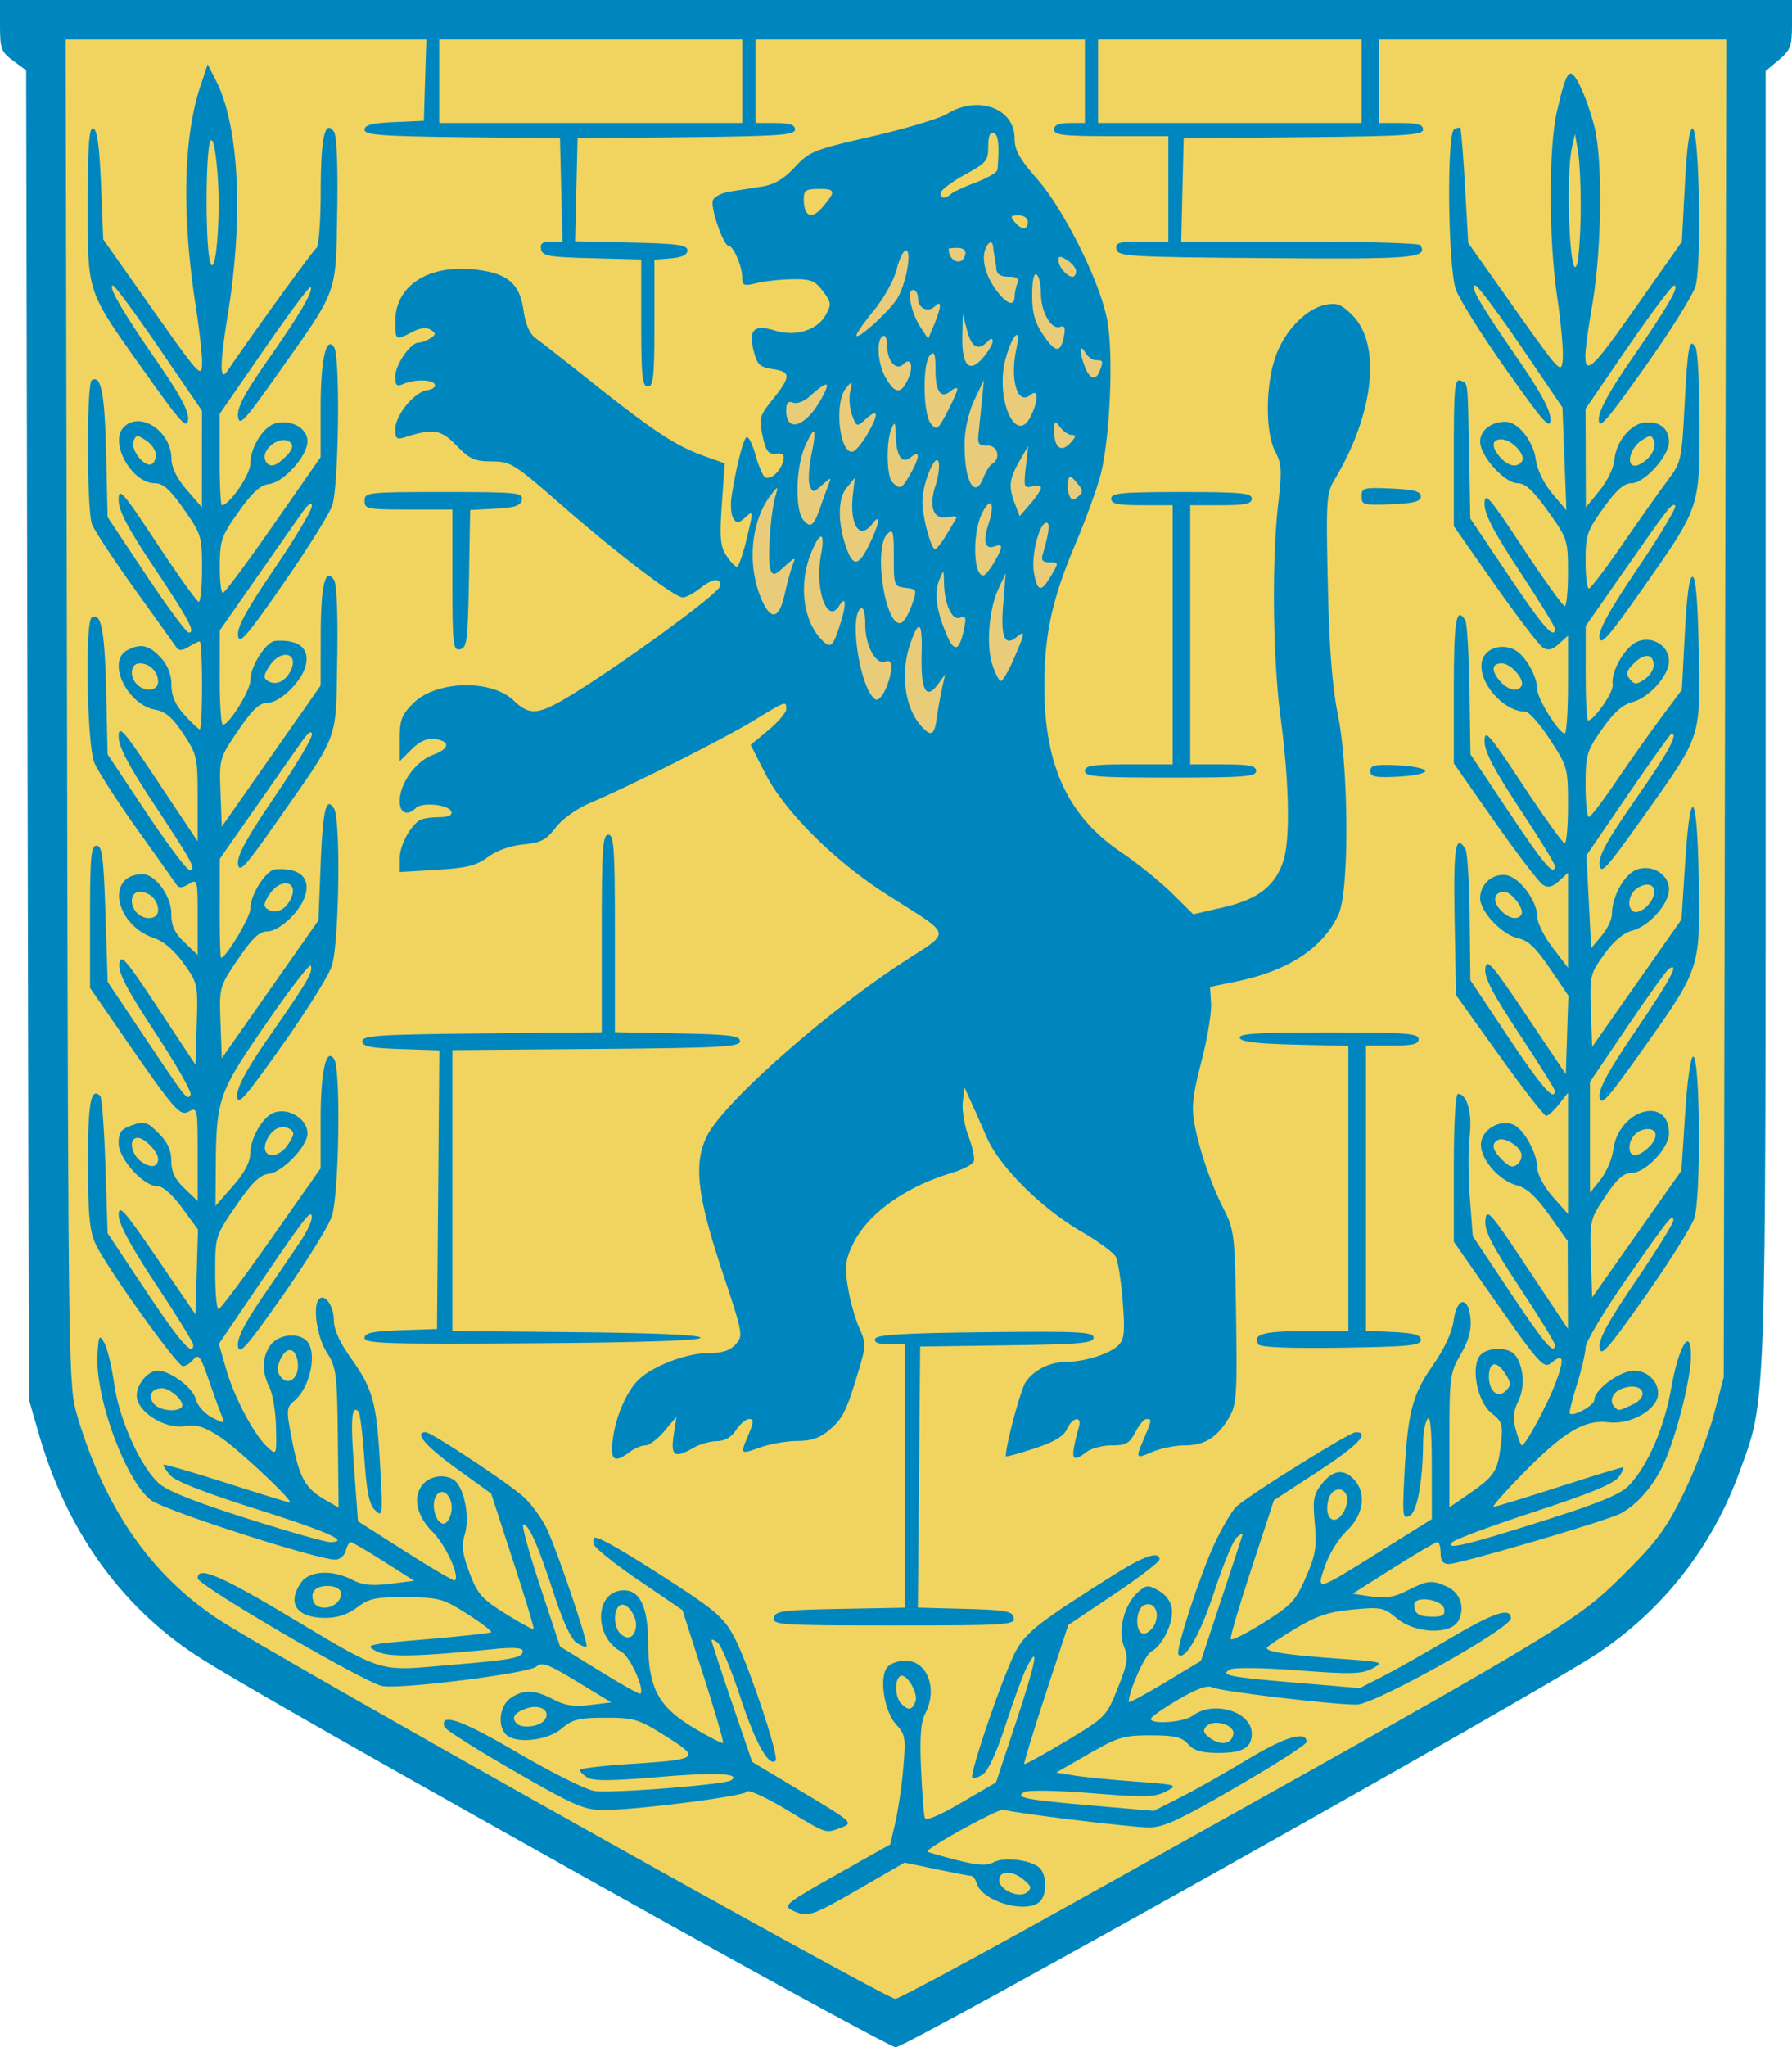 <svg xmlns="http://www.w3.org/2000/svg" viewBox="0 0 168.166 192.07">
  <title>Municipal Coat of Arms of Jerusalem</title>
  <path fill="#0086be" d="M61.607 179.88c-27.13-15.15-40.065-22.51-43.265-24.618-7.078-4.663-12.117-11.764-14.685-20.692l-.95-3.295-.126-62.336-.125-62.335-1.227-.908C.112 4.872 0 4.572 0 2.395V0h168.166v2.292c0 2.043-.137 2.406-1.236 3.336l-1.239 1.037v60.5c0 66.375.086 63.97-2.472 70.977-2.57 7.042-7.19 12.93-13.36 17.018-5.698 3.778-64.775 36.91-65.81 36.91-.337 0-10.434-5.487-22.442-12.19z"/>
  <path fill="#f1d360" d="M99.478 179.228c47.486-26.475 48.315-26.968 52.841-31.467 3.154-3.134 4.03-4.317 5.658-7.623 1.058-2.155 2.34-5.494 2.853-7.421l.928-3.503.123-62.753.12-62.754h-32.578v7.833h2.06c1.546 0 2.06.152 2.06.611 0 .52-1.624.627-11.231.721l-11.233.11-.116 4.843-.115 4.842h11.117c6.115 0 11.209.149 11.322.33.751 1.22-.546 1.33-14.397 1.222-12.937-.1-13.99-.164-14.12-.83-.122-.623.2-.722 2.363-.722h2.505v-9.894h-5.36c-4.486 0-5.357-.1-5.357-.616 0-.433.435-.617 1.44-.617h1.446V3.707H70.893v7.833h1.854c1.364 0 1.856.16 1.856.611 0 .519-1.512.625-10.203.72l-10.2.11-.114 4.83-.117 4.83 5.267.117c4.357.095 5.268.222 5.268.733 0 .42-.504.658-1.546.748l-1.544.127v5.95c0 5.016-.098 5.952-.62 5.952-.519 0-.619-.937-.619-5.962v-5.96l-4.631-.12c-4.028-.1-4.65-.21-4.77-.837-.102-.54.134-.722.936-.722h1.075l-.118-4.842-.115-4.844-9.172-.111c-7.641-.09-9.17-.209-9.17-.7 0-.447.697-.624 2.782-.715l2.784-.123.115-3.813.12-3.812H6.163l.127 63.164c.12 62.723.13 63.188.986 66.05 2.565 8.578 6.875 14.796 13.149 18.96 4.988 3.311 62.657 35.638 63.594 35.647.305.005 7.26-3.73 15.456-8.3h.002z"/>
  <path fill="#0086be" d="M74.302 179.204c-.842-.407-.483-.69 4.16-3.307l5.084-2.862.487-2.109c.269-1.16.602-3.467.741-5.125.234-2.758.175-3.103-.676-4.01-1.117-1.191-1.626-4.427-.841-5.37.283-.343 1.037-.623 1.676-.623 2.107 0 3.103 2.649 1.88 4.992-.405.775-.51 2.212-.38 5.15.101 2.245.255 4.307.345 4.587.106.34 1.268-.135 3.424-1.396l3.266-1.907 1.916-5.77c1.84-5.54 2.2-7.449.94-4.971-.327.643-1.208 3.045-1.953 5.338-.847 2.604-1.657 4.359-2.155 4.667-.437.272-.874.415-.975.316-.32-.319 3.121-10.272 4.173-12.067.997-1.704 2.308-2.703 9.321-7.116 2.654-1.672 4.078-2.129 4.078-1.312 0 .221-1.926 1.697-4.282 3.276l-4.281 2.872-2.122 6.462c-1.169 3.555-2.073 6.516-2.006 6.58.065.063 1.82-.903 3.902-2.145 3.732-2.235 3.795-2.303 4.868-4.974.936-2.344 1.016-2.868.587-3.903-.61-1.474.016-3.93 1.298-5.09.78-.707.953-.72 1.96-.157.683.382 1.157 1.038 1.234 1.711.155 1.315-.87 3.439-1.934 4.008-.606.325-2.11 3.688-2.11 4.725 0 .12 1.525-.698 3.386-1.816l3.382-2.035 1.955-5.886c1.075-3.235 1.963-5.956 1.974-6.039.013-.084-.248.068-.572.341-.33.27-1.273 2.567-2.104 5.099-1.306 3.996-2.747 6.515-3.363 5.894-.31-.306 1.988-7.38 3.363-10.356.734-1.585 1.686-3.19 2.119-3.566 1.423-1.236 10.593-6.944 11.155-6.944 1.404 0 .2 1.248-3.568 3.71l-4.107 2.678-2.084 6.343c-1.146 3.489-2.033 6.491-1.967 6.67.065.181 1.44-.5 3.06-1.514 2.644-1.655 3.048-2.094 4.003-4.295.903-2.08 1.028-2.84.827-5.034-.205-2.243-.118-2.73.663-3.716 1.043-1.313 2.077-1.443 3.042-.379 1.161 1.283.868 3.3-.69 4.772-.753.712-1.676 2.187-2.047 3.282-.84 2.462-.987 2.502 5.337-1.444l4.677-2.923-.005-5c-.004-3.384-.138-4.805-.407-4.386-.221.339-.403 1.285-.406 2.103-.015 3.634-.548 6.59-1.25 6.968-.655.352-.698.082-.527-3.417.3-6.174.73-7.893 2.665-10.652 1.1-1.571 1.821-3.108 1.967-4.201.302-2.264 1.409-2.397 1.595-.189.088 1.072-.192 2.073-.928 3.333-1.006 1.716-1.055 2.086-1.055 8.069v6.27l1.776-1.223c2.452-1.687 2.752-2.136 3.04-4.583.235-1.987.172-2.209-.88-3.046-1.318-1.053-1.956-4.317-1.054-5.406.64-.771 2.628-.812 3.249-.068.841 1.016.997 3.034.336 4.36-.48.964-.536 1.609-.233 2.71.22.794.475 1.444.57 1.444.332 0 2.359-3.75 3.147-5.823.861-2.272.77-2.869-.304-1.976-.81.674-1.04.419-5.945-6.596l-3.29-4.708v-6.935c0-4.18.157-6.934.398-6.934.851 0 1.345 1.8 1.09 3.975-.14 1.206-.133 3.808.018 5.78l.276 3.59 3.517 5.279c3.203 4.813 4.18 5.96 4.18 4.903 0-.207-1.493-2.638-3.319-5.403-2.636-3.983-3.294-5.285-3.196-6.285.116-1.158.448-.78 3.936 4.473l3.814 5.739-.014-4.121-.011-4.123-1.737-2.448c-1.253-1.758-2.105-2.542-3.044-2.785-1.715-.445-3.516-2.586-3.353-3.986.148-1.27 1.708-2.184 2.965-1.736 1.01.358 2.301 2.663 2.327 4.155.013.568.656 1.752 1.443 2.644l1.427 1.615v-11.378l-.856 1.087c-.468.596-1.008 1.085-1.197 1.085-.186 0-2.167-2.55-4.4-5.668l-4.059-5.668-.128-7.11c-.125-6.758.083-8.095 1.02-6.593.177.28.353 3.171.39 6.416l.07 5.898 3.551 5.331c3.094 4.647 4.371 6.12 4.371 5.039 0-.16-1.499-2.555-3.326-5.318-2.52-3.803-3.299-5.301-3.196-6.161.118-.996.59-.456 3.843 4.391l3.71 5.527.12-3.683.12-3.682-1.741-2.566c-1.287-1.9-2.052-2.63-2.94-2.808-1.502-.299-3.596-2.49-3.596-3.761 0-1.313 1.12-2.326 2.41-2.173 1.245.146 2.95 2.409 2.95 3.92 0 .548.645 1.845 1.441 2.885l1.443 1.888v-8.902l-.848.768c-.63.57-1.022.66-1.513.35-.363-.23-2.394-2.886-4.51-5.903l-3.846-5.486v-6.96c0-6.46.23-7.842 1.075-6.473.167.268.343 3.207.394 6.534l.094 6.046 3.61 5.42c3.277 4.919 4.306 6.126 4.306 5.043 0-.207-1.483-2.624-3.295-5.367-2.416-3.655-3.3-5.35-3.296-6.32 0-1.188.392-.739 3.605 4.12 1.983 3 3.743 5.456 3.915 5.46.168.008.309-1.597.309-3.566 0-3.495-.042-3.64-1.699-6.185-.93-1.432-1.962-2.604-2.288-2.604-2.106 0-4.558-2.87-4.079-4.78.293-1.16 1.846-1.672 3.076-1.011.993.53 2.106 2.486 2.106 3.704 0 .862 2.02 4.103 2.575 4.132.168.01.309-2.05.309-4.581v-4.597l-.848.767c-.63.568-1.022.661-1.513.351-.363-.23-2.394-2.888-4.51-5.904l-3.846-5.486v-6.946c0-6.007.084-6.915.617-6.71.74.282.684-.204.82 7.057l.11 5.878 3.593 5.353c3.24 4.83 4.34 6.091 4.34 4.977 0-.206-1.484-2.622-3.296-5.368-2.416-3.652-3.3-5.346-3.297-6.318 0-1.189.393-.739 3.606 4.12 1.983 3 3.743 5.457 3.915 5.462.168.004.308-1.405.308-3.133 0-3.07-.044-3.203-1.876-5.77-1.39-1.95-2.124-2.63-2.84-2.63-1.23 0-3.528-2.551-3.528-3.914 0-1.052 1.032-1.854 2.374-1.854 1.184 0 2.614 1.787 2.852 3.564.128.954.744 2.217 1.54 3.165l1.327 1.58-.185-4.826-.185-4.825-3.885-5.72c-2.138-3.143-4.066-5.717-4.285-5.717-.58 0 .4 1.695 3.918 6.786 2.177 3.149 3.124 4.89 3.124 5.745 0 1.051-.586.4-4.142-4.625-2.277-3.218-4.41-6.614-4.738-7.548-.735-2.08-.868-14.569-.16-15.008.243-.147.504-.207.582-.128.078.083.278 2.538.444 5.464l.3 5.318 4.373 6.18c4.286 6.06 4.374 6.15 4.499 4.716.067-.807-.165-3.406-.518-5.781-.821-5.536-.826-14.087-.01-17.552.93-3.946 1.184-4.214 2.152-2.292.448.89 1.06 2.64 1.362 3.887.767 3.194.673 11.336-.193 16.5-1.285 7.686-1.109 7.709 3.967.498l4.417-6.275.284-5.376c.19-3.611.432-5.324.736-5.223.62.206.847 12.78.266 14.77-.24.824-2.383 4.247-4.762 7.603-3.666 5.17-4.324 5.916-4.321 4.89.007-.833.982-2.622 3.112-5.698 3.416-4.939 4.518-6.85 3.951-6.85-.205 0-2.156 2.602-4.339 5.781l-3.965 5.782.014 4.626.014 4.625 1.286-1.575c.708-.867 1.329-2.141 1.385-2.832.134-1.71 1.474-3.396 2.829-3.555 1.39-.167 2.302.55 2.302 1.815 0 1.332-2.313 3.88-3.522 3.88-.703 0-1.422.636-2.637 2.334-1.532 2.139-1.67 2.55-1.67 4.945 0 1.438.138 2.608.309 2.6.168-.008 1.606-1.9 3.192-4.207 1.59-2.31 3.48-4.977 4.2-5.934 1.262-1.671 1.323-1.931 1.577-6.817.302-5.784.455-6.616 1.04-5.686.212.333.384 3.574.382 7.202-.002 7.91.036 7.797-5.437 15.582-3.133 4.46-3.847 5.26-3.96 4.457-.099-.694.962-2.61 3.622-6.543 2.07-3.06 3.642-5.679 3.492-5.822-.307-.29-.526-.006-5.097 6.545l-3.305 4.739-.008 4.432c-.003 2.436.098 4.43.226 4.43.567 0 2.427-2.699 2.316-3.365-.2-1.173 1.102-3.482 2.262-4.01 1.384-.632 3.018.337 3.018 1.79 0 1.363-1.858 3.45-3.433 3.857-.922.236-1.76.986-2.853 2.547-1.442 2.063-1.544 2.405-1.544 5.228 0 1.66.14 3.014.31 3.007.168-.007 1.329-1.521 2.575-3.365 1.247-1.844 3.14-4.527 4.21-5.961l1.943-2.61.284-5.375c.19-3.61.432-5.322.736-5.221.298.1.492 2.504.566 7.075.133 8.208.325 7.66-5.374 15.677-3.328 4.686-3.822 5.22-3.935 4.252-.098-.837.734-2.341 3.4-6.165 3.077-4.412 4.012-6.124 3.35-6.124-.093 0-1.93 2.569-4.08 5.71l-3.901 5.71.222 4.352.22 4.35.975-1.155c.536-.636.974-1.553.974-2.038 0-1.631 1.158-3.733 2.3-4.167 1.442-.546 3.056.427 3.056 1.848 0 1.36-1.857 3.448-3.421 3.855-.859.221-1.757.98-2.664 2.24-1.32 1.835-1.364 2.028-1.247 5.29l.12 3.386 4.193-5.978 4.192-5.976.342-5.313c.49-7.613 1.14-6.792 1.279 1.611.134 8.35.16 8.274-5.366 16.055-3.26 4.588-3.832 5.219-3.944 4.31-.092-.774.819-2.453 3.402-6.243 3.264-4.8 4.143-6.431 3.117-5.798-.22.14-1.985 2.588-3.913 5.438l-3.507 5.187.001 5.2.003 5.197.987-1.234c.542-.677 1.083-1.947 1.2-2.823.504-3.761 5.226-5.12 5.226-1.503 0 1.38-2.229 3.708-3.547 3.708-.725 0-1.354.569-2.441 2.205-1.434 2.158-1.46 2.276-1.344 5.835l.12 3.63 4.19-5.95 4.19-5.95.346-5.347c.195-3.06.518-5.345.756-5.345.657 0 .749 13.297.1 15.168-.291.847-2.383 4.164-4.643 7.374-3.518 4.99-4.131 5.68-4.244 4.76-.091-.794.8-2.434 3.403-6.258 1.94-2.85 3.526-5.406 3.526-5.676 0-.754-.47-.165-4.514 5.658-2.042 2.942-3.718 5.752-3.723 6.241-.001.49-.368 2.059-.813 3.486-.445 1.426-.748 2.655-.675 2.727.338.336 2.306-.76 2.306-1.286 0-.958 2.421-2.728 3.735-2.728 1.57 0 2.724 1.602 2.053 2.856-.68 1.273-2.78 2.2-4.502 1.982-2.18-.27-4.141.895-7.848 4.663-1.774 1.801-3.081 3.278-2.905 3.278.177 0 2.915-.834 6.082-1.856 3.168-1.02 5.885-1.851 6.04-1.851.152 0-.003.397-.344.885-.447.64-2.676 1.56-7.907 3.269-4.005 1.306-7.493 2.6-7.746 2.874-.716.77 1.384.266 8.924-2.135 5.058-1.608 6.915-2.39 7.71-3.239 1.747-1.872 3.278-5.411 3.92-9.071.702-3.988 1.857-5.883 1.857-3.043 0 2.04-1.314 7.317-2.482 9.956-.952 2.154-2.53 3.994-4.141 4.838-1.327.693-15.07 4.732-16.108 4.732-.54 0-.763-.303-.763-1.032 0-.566-.14-1.027-.308-1.026-.17.003-2.03 1.095-4.132 2.425l-3.822 2.421 1.762.265c1.338.197 2.154.062 3.393-.572 1.896-.968 2.282-1.003 3.716-.352 1.245.57 1.713 1.974 1.06 3.19-.72 1.348-4.069 1.218-5.783-.224-1.21-1.018-1.473-1.07-4.123-.825-2.232.208-3.367.58-5.343 1.761-1.38.82-2.597 1.632-2.703 1.8-.24.39 1.795.702 6.964 1.067 3.942.282 4.04.311 2.902.908-1.002.524-2.02.55-6.945.172-3.29-.25-6.047-.29-6.406-.085-.974.547-.147.709 6.393 1.26l5.788.487 2.044-1.039c1.12-.568 3.955-2.168 6.3-3.551 4.23-2.503 5.837-3.037 5.837-1.947 0 .926-12.805 8.085-14.467 8.09-2.32.006-12.894-1.257-13.574-1.624-.431-.23-1.458.143-3.186 1.157-1.404.82-2.558 1.632-2.561 1.802-.014.558 3.114.322 3.932-.295 1.955-1.478 5.54-.386 5.54 1.688 0 1.311-.848 1.801-3.111 1.801-1.598 0-2.303-.202-2.864-.825-.607-.67-1.271-.823-3.534-.823-2.521 0-3.069.166-5.81 1.746l-3.024 1.742 1.65.275c.906.15 3.492.409 5.747.571 4.005.294 4.07.315 2.89.934-1.045.545-1.967.567-6.933.163-3.241-.263-6.003-.313-6.36-.113-.941.528.066.725 6.545 1.284l5.6.484 2.513-1.268c1.382-.698 4.215-2.302 6.301-3.563 3.488-2.116 5.541-2.725 5.541-1.64 0 .224-2.96 2.124-6.578 4.223-5.395 3.13-6.879 3.815-8.245 3.804-1.743-.015-12.903-1.382-13.616-1.668-.412-.166-7.412 3.69-7.148 3.936.079.07 1.311.426 2.747.792 1.975.5 2.81.55 3.457.205.963-.516 3.402-.24 4.279.487.708.591.764 2.51.086 3.185-1.206 1.206-5.386.041-5.924-1.654-.128-.405-.36-.736-.514-.736-.154 0-1.63-.282-3.279-.624l-2.996-.627-4.298 2.479c-4.506 2.603-4.806 2.697-6.29 1.98v.002z"/>
  <g fill="#f1d360">
    <path d="M96.01 176.304c-1.055-.855-2.241-.803-2.241.097 0 .908 1.882 1.73 2.603 1.135.478-.397.418-.6-.361-1.232zM115.74 162.71c.17-.882-1.814-1.478-2.527-.753-.371.38-.294.632.33 1.096 1.013.744 2.017.59 2.196-.343zM85.903 159.656c.307-.798-.854-2.757-1.426-2.403-.554.343-.49 1.994.1 2.587.672.668 1.017.62 1.326-.184zM108.42 152.259c.403-1.095-.148-2.016-1.008-1.687-.93.359-.919 2.863.015 2.68.37-.073.818-.521.994-.993zM135.528 150.955c-.173-.913-2.81-1.293-2.81-.404 0 .855.419 1.126 1.749 1.126.917 0 1.168-.17 1.061-.722zM126.142 141.752c.252-.473.356-1.122.233-1.441-.361-.942-1.45-.677-1.725.419-.449 1.801.664 2.566 1.492 1.022zM153.104 131.826c1.854-.845 1.02-2.258-.91-1.542-.897.334-1.217 1.183-.651 1.745.352.354.328.358 1.56-.203zM141.214 128.812c-.79-1.203-1.49-1.043-1.49.34 0 1.376.844 2.076 1.593 1.325.519-.52.507-.732-.103-1.665zM142.743 108.15c-.294-.767-1.677-1.513-2.201-1.187-.62.383-.487.943.448 1.874.658.658.98.746 1.42.382.31-.257.461-.738.333-1.068zM154.635 107.717c.964-.872.97-1.792.012-1.792-.95 0-1.73.782-1.73 1.732 0 .925.731.952 1.718.06zM142.775 85.795c.306-.494-.926-2.126-1.605-2.126-.958 0-1.153.833-.39 1.675.76.839 1.634 1.035 1.995.451zM155.023 84.402c.608-1.132-.088-1.784-1.239-1.168-.821.438-1.165 1.653-.624 2.194.403.401 1.394-.146 1.863-1.026zM142.775 64.364c.356-.577-.982-2.13-1.837-2.13-.98 0-1.029.714-.12 1.722.726.797 1.602.98 1.957.408zM155.186 62.427c0-1.1-.864-1.186-1.859-.19-.708.708-.781.994-.379 1.478.43.52.62.522 1.367.026.476-.316.87-.909.87-1.314zM142.834 43.25c.37-.598-1-2.037-1.935-2.037-.946 0-.98.729-.08 1.722.763.84 1.607.975 2.015.314zM154.758 42.88c.42-.462.62-1.099.47-1.488-.234-.61-.358-.619-1.182-.073-1.07.706-1.493 2.372-.606 2.372.324 0 .914-.367 1.318-.811zM148.336 19.783c.018-2.154-.093-4.657-.25-5.565l-.285-1.649-.28 1.239c-.64 2.837-.178 13.242.486 10.92.161-.566.31-2.792.329-4.945z"/>
  </g>
  <path fill="#0086be" d="M73.82 169.788c-1.908-1.146-3.579-1.913-3.712-1.7-.277.433-10.38 1.725-13.485 1.725-1.8 0-2.741-.413-8.393-3.668-3.503-2.016-6.434-3.872-6.517-4.122-.464-1.392 1.616-.663 6.86 2.41 3.148 1.841 6.388 3.462 7.205 3.593 1.494.243 12.13-.583 12.8-.99 1.072-.66-1.442-.778-6.747-.322-4.362.37-6.166.388-6.698.057-.4-.249-.727-.573-.727-.714 0-.142 2.073-.395 4.605-.558 6.633-.43 6.776-.536 3.457-2.617-2.554-1.603-2.957-1.726-5.655-1.726-2.497 0-3.078.146-4.13 1.032-1.346 1.131-4.3 1.437-5.201.536-.82-.82-.587-2.692.421-3.399 1.201-.84 2.284-.808 4.038.118 1.08.572 1.93.7 3.426.517l1.99-.244-3.205-1.95c-2.746-1.669-3.295-1.869-3.845-1.395-.702.61-12.486 2.101-14.389 1.821-1.521-.223-17.37-9.46-17.37-10.122 0-1.158 2.031-.317 8.373 3.464 9.229 5.507 8.42 5.256 15.094 4.692 6.162-.521 7.035-.684 7.035-1.336 0-.294-.866-.358-2.577-.19-7.69.754-10.049.793-11.2.19-1.089-.57-.821-.633 4.745-1.098 3.244-.273 5.974-.57 6.069-.662.091-.095-.917-.863-2.24-1.71-2.253-1.44-2.623-1.541-5.713-1.57-2.867-.024-3.479.102-4.617.955-.88.66-1.86.983-2.98.983-2.705 0-3.645-1.365-2.28-3.317.78-1.115 2.915-1.228 4.796-.256.96.494 1.833.588 3.544.377l2.27-.286-2.845-1.806c-1.562-.993-2.96-1.815-3.105-1.821-.14-.004-.356.363-.474.815-.12.454-.56.826-.982.826-1.72 0-16.038-4.62-17.3-5.584-2.376-1.81-5.266-9.705-5.012-13.679.115-1.795.169-1.887.638-1.07.282.49.7 2.226.93 3.856.469 3.294 2.386 7.6 4.13 9.268.752.724 3.259 1.733 8.186 3.3 3.907 1.242 7.474 2.26 7.93 2.26 1.986 0-.172-.964-6.972-3.114-4.775-1.511-7.552-2.604-8.03-3.16-.402-.468-.674-.906-.603-.977.067-.07 2.708.699 5.868 1.707 3.158 1.01 5.835 1.834 5.95 1.834.525 0-4.918-5.117-6.586-6.19-1.47-.946-2.176-1.155-3.296-.977-1.746.28-4.239-1.217-4.447-2.67-.154-1.078.968-2.53 1.954-2.527 1.177.003 3.306 1.594 3.578 2.68.149.595.81 1.338 1.514 1.703 1.184.612 1.23.604.929-.119-.175-.418-.724-1.934-1.222-3.368-.777-2.251-.975-2.517-1.439-1.96-.296.358-.749.643-1.004.634-.553-.022-7.164-9.267-8.182-11.447-.568-1.218-.712-2.723-.72-7.577-.01-5.657.269-7.192 1.15-6.318.156.153.375 3.116.488 6.579l.205 6.299 3.61 5.418c3.219 4.832 4.428 6.208 4.428 5.04 0-.206-1.573-2.756-3.5-5.668-2.39-3.618-3.499-5.679-3.5-6.514-.004-1.035.53-.433 3.6 4.06l3.606 5.274.12-3.98.115-3.982-1.49-2.034c-.933-1.268-1.806-2.033-2.325-2.033-1.31 0-3.632-2.583-3.632-4.04 0-1.013.231-1.32 1.275-1.682 1.153-.402 1.39-.328 2.474.751.849.853 1.196 1.602 1.196 2.594 0 1.017.338 1.724 1.235 2.584l1.239 1.184v-4.417c0-4.263-.03-4.406-.809-3.99-.89.479-1.257.05-6.639-7.746l-2.652-3.84v-6.67c0-5.655.095-6.67.618-6.67.516 0 .653 1.076.828 6.39l.209 6.388 3.451 5.15c4.006 5.984 3.998 5.971 4.328 5.437.138-.226-1.338-2.825-3.281-5.778-2.678-4.069-3.502-5.644-3.402-6.505.118-.995.569-.48 3.638 4.163l3.504 5.3.12-3.814c.115-3.736.09-3.85-1.239-5.702-.855-1.19-1.875-2.066-2.75-2.358-3.725-1.255-4.584-5.993-1.085-5.993 1.197 0 2.687 2.051 2.687 3.692 0 1.142.304 1.802 1.235 2.696l1.239 1.187v-3.586c0-3.498-.021-3.57-.838-3.066-.585.365-.925.39-1.132.075a916.057 916.057 0 0 0-3.703-5.212c-1.87-2.628-3.68-5.436-4.02-6.243-.69-1.65-.9-13.222-.246-13.628.874-.539 1.215 1.178 1.349 6.82l.139 6.023 3.61 5.414c1.984 2.979 3.813 5.416 4.06 5.416.68 0 .34-.637-3.302-6.149-2.41-3.645-3.336-5.411-3.334-6.353 0-1.15.439-.643 3.706 4.258l3.71 5.567v-4.026c0-3.848-.057-4.111-1.34-6.05-1.008-1.528-1.663-2.09-2.653-2.276-2.656-.502-4.56-4.531-2.629-5.564 1.26-.675 2.052-.51 3.137.663a3.699 3.699 0 0 1 1.025 2.577c.008 1.058.364 1.871 1.23 2.824.67.735 1.314 1.34 1.43 1.34.115 0 .212-1.857.212-4.122 0-2.268-.097-4.121-.211-4.121-.117 0-.585.232-1.043.513-.566.352-.926.38-1.127.087-.164-.238-1.931-2.71-3.929-5.494-1.994-2.788-3.804-5.526-4.015-6.089-.496-1.297-.517-13.21-.025-13.513.874-.54 1.214 1.177 1.348 6.818l.14 6.021 3.609 5.416c1.984 2.978 3.787 5.416 4.005 5.416.665 0 .005-1.232-3.36-6.274-2.39-3.58-3.22-5.18-3.22-6.182 0-1.214.362-.804 3.605 4.102 1.982 2.995 3.742 5.454 3.913 5.46.17.003.31-1.398.31-3.12 0-3.002-.07-3.228-1.71-5.564-1.294-1.85-1.952-2.437-2.719-2.437-2.187 0-4.318-3.865-2.907-5.274 1.533-1.533 4.434.39 4.465 2.96.012.856.491 1.834 1.438 2.934l1.421 1.648.002-4.535.004-4.533-4.017-5.87c-2.21-3.23-4.157-5.872-4.334-5.875-.525-.002.873 2.404 4.119 7.105 2.222 3.217 3.02 4.714 2.927 5.483-.112.904-.675.292-3.883-4.22-5.733-8.06-5.523-7.452-5.523-16.012 0-5.627.117-7.224.516-7.093.36.117.577 1.712.722 5.288l.207 5.12 4.068 5.768c5.155 7.314 5.204 7.366 5.204 5.65 0-.73-.266-3.043-.589-5.136-1.321-8.534-1.17-15.83.428-20.641l.688-2.065.767 1.495c2.17 4.229 2.615 12.738 1.144 21.841-.784 4.864-.797 6.533-.046 5.415 2.185-3.243 8.04-11.327 8.34-11.513.22-.133.398-2.506.404-5.27.006-5.106.394-6.874 1.243-5.644.262.382.379 3.227.307 7.421-.135 7.935.12 7.23-5.474 15.15-3.248 4.601-3.724 5.116-3.836 4.14-.097-.83.608-2.164 2.77-5.252 3.04-4.345 4.343-6.57 4.033-6.883-.103-.101-2.064 2.533-4.357 5.858l-4.174 6.04v4.281c0 2.356.097 4.282.211 4.282.69 0 2.652-2.84 2.663-3.853.015-1.599 1.237-3.548 2.408-3.843 1.468-.367 2.963.487 2.963 1.696 0 1.375-2.232 3.855-3.612 4.015-.807.094-1.57.79-2.851 2.604-1.605 2.26-1.755 2.69-1.768 5.048-.008 1.417.124 2.569.295 2.558.171-.007 2.306-2.878 4.74-6.377l4.432-6.362v-4.573c0-4.564.52-6.893 1.272-5.704.582.916.423 13.12-.193 14.84-.295.82-2.373 4.136-4.62 7.368-3.459 4.971-4.103 5.709-4.212 4.807-.096-.777.813-2.446 3.4-6.246 1.942-2.852 3.528-5.502 3.528-5.886 0-.46-.348-.205-1.008.737-.556.79-2.5 3.57-4.32 6.175l-3.311 4.742-.009 4.432c-.003 2.434.13 4.427.302 4.42.599-.017 2.576-3.224 2.577-4.179.002-1.326 1.478-3.631 2.362-3.692 2.19-.147 3.23.71 2.821 2.335-.378 1.508-2.424 3.485-3.61 3.485-.72 0-1.405.653-2.73 2.606-1.75 2.579-1.764 2.636-1.646 5.803l.123 3.199 4.637-6.621 4.637-6.618.007-4.646c.006-4.762.411-6.475 1.243-5.266.262.382.38 3.227.308 7.422-.133 7.845.253 6.798-5.619 15.193-3.042 4.346-3.583 4.94-3.692 4.035-.096-.773.819-2.451 3.4-6.243 1.942-2.852 3.528-5.5 3.528-5.886 0-.459-.348-.204-1.009.736-.555.791-2.498 3.57-4.318 6.176l-3.313 4.74-.007 4.64c-.004 2.55.053 4.637.128 4.637.472 0 2.75-3.81 2.75-4.602.002-1.326 1.478-3.633 2.362-3.692 2.19-.147 3.23.712 2.822 2.335-.38 1.509-2.425 3.487-3.61 3.487-.72 0-1.406.651-2.73 2.603-1.761 2.6-1.764 2.61-1.647 5.953l.123 3.348 4.534-6.47 4.533-6.466.207-5.223c.204-5.167.508-6.45 1.252-5.275.658 1.042.483 12.827-.22 14.822-.341.961-2.473 4.358-4.74 7.541-3.535 4.97-4.123 5.621-4.123 4.575 0-.845.94-2.564 3.079-5.636 3.524-5.06 4.037-5.94 3.833-6.552-.08-.241-1.983 2.226-4.228 5.485-4.504 6.537-4.653 6.97-4.697 13.756l-.023 3.297 1.624-1.855c1.109-1.267 1.627-2.25 1.637-3.101.01-1.192.91-2.942 1.84-3.588 1.313-.911 3.53.194 3.53 1.76 0 1.179-2.35 3.622-3.626 3.771-.848.099-1.57.805-3.069 2.986-1.954 2.847-1.962 2.872-1.962 6.286 0 1.885.14 3.425.31 3.424.171-.004 2.395-2.978 4.945-6.61l4.638-6.604v-4.548c0-4.541.523-6.87 1.273-5.68.639 1.007.45 12.826-.235 14.77-.336.95-2.423 4.308-4.637 7.459-3.393 4.829-4.046 5.566-4.158 4.687-.094-.734.594-2.107 2.318-4.627 1.346-1.97 2.936-4.305 3.53-5.185.598-.884 1.082-1.903 1.077-2.268-.013-.848-.568-.137-5.163 6.631l-3.556 5.235.69 2.392c.773 2.677 2.638 6.178 3.898 7.32.83.751.834.738.776-1.882-.03-1.45-.306-3.137-.613-3.75-.734-1.466-.705-2.822.083-3.947.708-1.01 2.578-1.243 3.397-.423 1.036 1.036.361 4.356-1.146 5.628-.767.65-.777.818-.21 3.726.683 3.49 1.23 4.481 3.058 5.54l1.304.757-.072-6.516c-.065-6.079-.136-6.618-1.048-8.064-.929-1.47-1.338-4.362-.705-4.996.534-.535 1.377.675 1.377 1.974 0 .875.537 2.077 1.587 3.553 2.09 2.936 2.43 4.176 2.755 10.064.263 4.73.244 4.917-.458 4.24-.558-.536-.798-1.684-1.02-4.858-.159-2.286-.402-4.271-.546-4.413-.655-.656-.757.634-.418 5.282l.366 5.013 4.476 2.853c2.461 1.568 4.544 2.786 4.625 2.7.453-.451-.873-3.331-2.104-4.563-1.589-1.585-1.907-3.455-.785-4.577.815-.815 2.393-.834 3.052-.04.818.988 1.198 3.42.758 4.865-.322 1.055-.23 1.8.445 3.596.75 1.996 1.154 2.457 3.375 3.841 1.387.864 2.576 1.512 2.64 1.443.067-.072-.803-2.963-1.933-6.423l-2.052-6.292-3.26-2.357c-2.886-2.086-4.005-3.401-2.894-3.401.55 0 7.904 4.868 9.254 6.124.645.598 1.557 1.83 2.027 2.737.906 1.75 4.055 11.02 3.821 11.253-.076.076-.495-.085-.932-.36-.499-.307-1.309-2.062-2.155-4.662-1.47-4.512-2.318-6.438-2.844-6.438-.184 0 .517 2.577 1.555 5.725l1.892 5.724 3.702 2.284c2.037 1.26 3.765 2.225 3.84 2.15.419-.42-.98-3.503-1.78-3.933-2.671-1.43-2.499-5.766.229-5.766 1.519 0 2.25 1.568 2.278 4.886.034 4.33.952 6.036 4.333 8.049 1.403.838 2.614 1.454 2.693 1.375.08-.08-.744-2.916-1.832-6.3l-1.973-6.155-4.097-2.792c-2.255-1.535-4.156-3.065-4.23-3.4-.073-.336-.019-.608.122-.608.525 0 2.937 1.403 7.389 4.291 3.898 2.535 4.735 3.276 5.657 5.009 1.314 2.463 4.257 11.255 3.896 11.62-.622.623-1.9-1.673-3.306-5.95-.831-2.533-1.783-4.827-2.11-5.1-.323-.27-.593-.382-.593-.249s.858 2.756 1.905 5.828l1.906 5.588 4.765 2.857c4.643 2.784 4.737 2.868 3.634 3.29-1.551.588-1.295.67-5.163-1.656z"/>
  <g fill="#f1d360">
    <path d="M51.064 161.419c.745-.9-.403-1.621-1.758-1.105-1.071.405-1.335.863-.807 1.393.478.478 2.08.297 2.565-.288zM59.676 152.672c.153-1.023-.88-2.445-1.496-2.064-.626.384-.61 2.008.025 2.642.664.664 1.326.405 1.47-.578zM31.72 150.252c.662-.796.2-1.459-1.01-1.459-1.116 0-1.626.58-1.29 1.462.298.77 1.66.769 2.3-.003zM42.373 141.72c.165-1.393-.936-2.355-1.49-1.3-.486.927.13 2.737.851 2.502.282-.095.57-.636.64-1.202zM17.038 132.03c.415-.415-.987-1.787-1.826-1.787-.997 0-1.379.73-.772 1.464.513.615 2.105.816 2.598.323zM27.946 127.838c-.172-1.418-1.043-1.59-1.623-.317-.37.819-.36 1.191.049 1.684.733.885 1.74.01 1.574-1.367zM14.838 108.717c0-.662-1.27-1.968-1.918-1.968-.878 0-.644 1.541.336 2.229.921.644 1.582.537 1.582-.261zM27.058 107.332c.569-.866.597-1.128.15-1.404-.724-.446-1.578-.089-2.098.88-.921 1.722.849 2.2 1.948.524zM14.838 85.4c0-.947-.78-1.729-1.732-1.729-.849 0-1.003 1.222-.245 1.98.755.752 1.977.6 1.977-.25zM27.234 84.438c.921-1.726-.847-2.204-1.945-.529-.57.867-.596 1.131-.152 1.407.725.448 1.578.088 2.097-.878zM14.838 63.966c0-.95-.78-1.732-1.732-1.732-.849 0-1.003 1.224-.245 1.981.755.754 1.977.6 1.977-.25zM27.234 63.002c.921-1.723-.847-2.202-1.945-.523-.57.866-.596 1.129-.152 1.403.725.448 1.578.09 2.097-.88zM14.631 42.675c0-.406-.415-1.016-.922-1.353-.828-.55-.948-.543-1.184.068-.292.762.964 2.403 1.664 2.172.242-.083.443-.482.443-.887zM26.832 42.822c.577-.578.73-1.004.454-1.28-.892-.891-2.987.701-2.327 1.769.367.593.94.443 1.873-.489zM20.412 16.26c-.192-2.342-.429-3.403-.664-3.03-.44.697-.495 9.19-.074 11.137.518 2.372 1.09-3.91.738-8.106z"/>
  </g>
  <path fill="#0086be" d="M72.621 151.781c.123-.641.81-.736 6.212-.837l6.073-.113v-24.709H83.43c-.998 0-1.42-.167-1.304-.515.129-.388 2.65-.54 10.338-.624 8.803-.095 10.166-.029 10.166.505 0 .524-1.236.633-8.137.73l-8.143.111-.11 12.247-.108 12.25 4.433.117c3.838.101 4.448.213 4.569.838.13.671-.627.72-11.256.72-10.632 0-11.387-.049-11.257-.72z"/>
  <path fill="#0086be" d="M57.527 134.882c.322-2.207 1.358-4.503 2.512-5.542 1.36-1.232 4.41-2.375 6.359-2.385 1.36-.005 2.104-.238 2.637-.83.722-.797.686-.998-1.194-6.648-2.424-7.296-2.774-10.264-1.514-12.865 1.477-3.05 10.865-11.392 18.333-16.288 4.712-3.092 4.877-2.37-1.476-6.426-4.878-3.11-9.575-7.794-11.382-11.348l-1.358-2.668 1.67-1.384c.915-.762 1.664-1.647 1.664-1.967 0-.792.038-.806-3.101 1.1-2.84 1.727-11.491 6.079-15.324 7.713-1.247.531-2.59 1.496-3.205 2.3-.884 1.159-1.385 1.42-3.034 1.579-1.207.117-2.502.578-3.323 1.185-1.092.809-1.993 1.032-4.813 1.2l-3.472.206.001-1.248c0-1.19.894-2.935 1.832-3.59.24-.165 1.054-.304 1.81-.307.912-.005 1.314-.179 1.204-.523-.219-.662-2.752-.918-3.331-.338-.788.787-1.515.479-1.515-.643 0-1.658 1.509-3.758 3.118-4.34 1.606-.579 1.667-1.312.12-1.497-.677-.084-1.401.251-2.13.981l-1.108 1.109V69.33c0-1.774.188-2.272 1.253-3.337 2.158-2.157 7.326-2.303 9.452-.266 1.27 1.22 2.04 1.291 3.845.363 3.671-1.889 15.538-10.397 15.538-11.139 0-.781-.734-.679-1.948.278-.577.453-1.287.824-1.576.824-.76 0-6.272-4.207-11.519-8.793-4.293-3.753-4.633-3.963-6.411-3.972-1.606-.012-2.082-.227-3.297-1.484-1.462-1.516-2.189-1.635-4.821-.79-.797.256-.929.147-.929-.75 0-1.309 1.788-3.487 3.001-3.66.504-.069.824-.315.709-.54-.237-.478-1.935-.49-2.987-.026-.58.255-.723.117-.723-.7 0-1.116 1.422-3.189 2.195-3.196.267-.005.764-.19 1.103-.413.535-.353.538-.457.024-.789-.388-.25-.987-.178-1.73.207-1.568.811-1.592.792-1.592-1.028 0-3.274 3.06-5.289 7.35-4.847 3.148.326 4.324 1.287 4.684 3.83.193 1.342.574 2.22 1.147 2.633.475.338 2.942 2.27 5.486 4.294 5.542 4.408 7.69 5.818 10.292 6.743l1.96.699-.27 3.8c-.22 3.165-.152 3.973.42 4.848.38.576.823 1.048.988 1.047.164 0 .586-1.2.934-2.666.615-2.584.614-2.643-.128-1.97-.66.595-.815.608-1.145.087-.207-.332-.278-1.253-.156-2.044.432-2.768 1.085-5.362 1.403-5.557.173-.11.553.638.838 1.661.287 1.02.688 1.961.894 2.088.505.311 1.438-.509 1.695-1.492.162-.618.012-.776-.665-.705-.714.072-.94-.224-1.256-1.671-.354-1.632-.287-1.883.902-3.362 1.771-2.205 1.784-2.644.074-2.902-1.266-.193-1.49-.411-1.83-1.795-.48-1.938.074-2.424 2.064-1.813 1.877.578 3.91-.05 4.696-1.45.568-1.012.55-1.192-.245-2.252-.75-.996-1.137-1.149-2.877-1.122-1.108.017-2.616.181-3.35.36-1.192.293-1.344.234-1.344-.527 0-1.023-.826-2.955-1.265-2.955-.496 0-1.745-3.613-1.485-4.289.128-.338.848-.704 1.596-.822.747-.113 2.102-.325 3.004-.47 1.174-.186 2.058-.709 3.09-1.822 1.365-1.464 1.79-1.634 7.22-2.877 3.175-.726 6.348-1.68 7.056-2.114 2.89-1.787 6.34-.542 6.34 2.288 0 1.097.455 1.922 2.101 3.796 2.552 2.913 5.903 9.638 6.586 13.226.627 3.291.264 11.372-.662 14.724-.373 1.357-1.407 4.18-2.295 6.268-2.213 5.211-2.948 8.6-2.932 13.515.026 7.361 2.232 12.096 7.206 15.456 1.51 1.02 3.65 2.748 4.756 3.838l2.012 1.981 2.84-.659c3.215-.744 4.812-1.973 5.599-4.3.664-1.967.57-7.373-.236-13.414-.743-5.582-.85-14.747-.236-20.119.36-3.133.322-3.794-.284-4.945-.919-1.747-.917-6.048.002-8.781.825-2.453 2.848-4.584 4.698-4.955 1.095-.22 1.516-.06 2.536.96 2.739 2.739 2.06 9.193-1.62 15.36-.816 1.37-.851 1.882-.673 9.894.128 5.89.41 9.573.932 12.157 1.042 5.162 1.088 16.63.072 18.812-1.471 3.158-4.689 5.279-9.522 6.278l-2.538.523.096 1.573c.053.867-.356 3.321-.91 5.457-.816 3.138-.939 4.258-.644 5.819.487 2.565 1.53 5.6 2.775 8.06.96 1.902 1.02 2.44 1.13 10.098.104 7.387.043 8.207-.684 9.43-1.097 1.84-2.28 2.577-4.136 2.577-.864 0-2.213.268-2.998.598-1.64.684-1.635.69-.81-1.279.73-1.75.735-1.79.214-1.79-.22 0-.688.555-1.039 1.234-.542 1.044-.882 1.237-2.199 1.237-.86 0-1.919.272-2.358.603-1.468 1.113-1.58.756-.737-2.353.29-1.068-.63-.88-1.135.234-.31.68-1.208 1.208-3.083 1.817-1.457.475-2.648.798-2.648.72 0-1.047 1.384-6.223 1.858-6.941.746-1.14 2.29-1.911 3.83-1.913 1.677-.003 4.091-.767 4.863-1.54.58-.577.644-1.23.422-4.141-.148-1.903-.442-3.782-.651-4.179-.212-.397-1.64-1.446-3.175-2.335-3.798-2.195-7.725-6.1-8.938-8.879a244.218 244.218 0 0 0-1.53-3.448l-.566-1.236-.149 1.404c-.08.774.164 2.216.54 3.206.38.991.599 2.043.488 2.331-.113.29-1.011.768-1.999 1.065-4.46 1.333-8.005 3.888-9.36 6.749-.693 1.462-.765 2.085-.451 3.999.202 1.247.678 2.959 1.057 3.804.647 1.442.647 1.687-.021 3.916-1.16 3.89-1.516 4.61-2.79 5.682-.88.741-1.702 1.022-2.984 1.022-.976 0-2.538.271-3.474.6-1.929.68-1.91.702-1.103-1.23.488-1.167.495-1.43.048-1.43-.301 0-.855.464-1.224 1.031-.443.671-1.064 1.034-1.801 1.045-.617.007-1.586.28-2.154.605-1.82 1.04-2.195.817-1.907-1.135l.262-1.753-1.135 1.345c-.623.738-1.426 1.34-1.78 1.34-.353-.002-1.001.267-1.44.598-1.51 1.14-1.908.81-1.596-1.324z"/>
  <g fill="#e9cc7a">
    <path d="M87.923 67.282c.116-.848.342-2.1.496-2.78l.282-1.236-.706.962c-1.095 1.482-1.599.51-1.506-2.897.084-3.075-.266-3.321-1.114-.787-.895 2.683-.444 5.894 1.067 7.564.956 1.056 1.238.9 1.48-.826zM83.642 62.558c.017-.444-.188-.628-.547-.488-.897.343-1.897-1.48-1.897-3.455 0-1.086-.163-1.686-.413-1.533-1.15.713-.045 7.654 1.358 8.525.505.312 1.43-1.575 1.499-3.05zM95.134 61.818c1.063-2.432 1.108-2.74.302-2.073-1.16.961-1.545.06-1.296-3.02l.236-2.942-.673 1.445c-.904 1.93-1.17 5.333-.565 7.165.267.818.626 1.491.795 1.491.164 0 .709-.93 1.2-2.066zM90.46 59.043c.235-1.112.174-1.297-.362-1.09-.761.288-1.466-1.244-1.508-3.264-.026-1.296-.032-1.298-.443-.285-.492 1.212-.272 2.886.67 5.104.74 1.742 1.206 1.61 1.643-.465zM78.823 58.628c.63-1.944.587-2.86-.078-1.783-1.12 1.809-2.314-1.575-1.698-4.812.418-2.212-.089-2.261-.956-.093-1.116 2.787-.748 6.135.873 7.925.958 1.062 1.164.923 1.86-1.237zM85.563 56.777c.51-1.468.498-1.5-.584-1.625-1.074-.124-1.103-.2-1.103-2.896 0-2.462-.07-2.7-.617-2.148-1.332 1.328-.163 8.816 1.3 8.33.267-.09.72-.838 1.004-1.661zM73.636 55.743c.237-1.076.583-2.327.766-2.782.293-.732.21-.713-.754.165-.959.875-1.117.91-1.35.3-.298-.776.005-5.28.46-6.853.292-1.003.28-1.01-.359-.207-1.918 2.409-2.329 6.566-.964 9.79.892 2.112 1.675 1.966 2.2-.413zM98.65 53.993c.718-1.213.714-1.235-.146-1.235-.64 0-.818-.194-.661-.723.601-2.018.718-2.989.366-2.989-.686 0-1.472 3.135-1.175 4.703.337 1.806.665 1.853 1.616.244zM93.27 52.795c.865-1.466.89-1.847.101-1.544-.917.35-1.158-.413-.628-2.01.654-1.982.277-2.752-.556-1.142-.942 1.813-.876 5.892.094 5.892.154 0 .597-.538.99-1.196zM81.6 51.028c.945-1.95 1.083-2.964.261-1.881-1.21 1.596-2.16.117-1.815-2.835l.176-1.496-.795.979c-.846 1.048-.814 3.48.08 5.827.6 1.569 1.12 1.42 2.093-.594zM88.813 50.177c.447-.734.872-1.452.944-1.59.072-.143-.323-.17-.878-.065-1.292.247-1.744-.987-1.085-2.98.26-.79.393-1.76.296-2.158-.255-1.056-1.533 1.987-1.533 3.643 0 1.443.814 4.494 1.197 4.49.134-.001.611-.604 1.059-1.34zM76.977 47.603c.235-.679.57-1.609.744-2.062.312-.808.304-.808-.566-.045-.844.74-.898.742-1.17.04-.155-.407-.085-1.684.153-2.839.543-2.622.336-2.912-.59-.826-.875 1.978-.966 5.951-.157 6.921.663.8.983.559 1.586-1.19zM97.684 45.764c0-.192-.37-.254-.82-.134-.763.198-.808.06-.6-1.792l.227-2.005-.827 1.442c-.959 1.668-1.035 2.387-.42 3.992l.444 1.16.999-1.156c.55-.636.997-1.314.997-1.507zM101.057 45.293c-.595-.701-.711-.723-.83-.156-.077.365-.027.949.107 1.304.194.5.373.535.833.153.502-.418.487-.605-.11-1.3zM85.423 44.477c.903-1.591.934-2.307.07-1.591-.85.707-1.384-.07-1.434-2.086-.028-1.18-.098-1.294-.388-.616-.533 1.239-.48 4.507.082 5.068.708.71.865.636 1.67-.775zM92.312 44.76c.207-.545.574-1.113.812-1.262.84-.52.49-1.733-.487-1.7-.754.028-.908-.161-.82-.996.06-.566.2-1.957.314-3.089l.204-2.061-.886 1.854c-.508 1.065-.903 2.732-.924 3.915-.074 3.693.937 5.574 1.787 3.339zM81.484 40.575c1.029-1.824.921-2.307-.274-1.227-.792.718-.83.707-1.24-.374-.233-.613-.318-1.61-.189-2.218.228-1.06.21-1.073-.409-.305-1.133 1.4-.554 6.309.693 5.9.284-.095.921-.892 1.42-1.776zM100.57 41.421c.41-.494.41-.62-.008-.62-.286 0-.767-.322-1.067-.719-.499-.66-.549-.63-.56.341-.02 1.654.715 2.105 1.635.998zM89.834 36.528c.01-.197-.251-.135-.583.14-.952.79-1.46.114-1.46-1.948 0-1.514-.104-1.808-.506-1.405-.728.728-.677 5.527.07 6.427.545.657.666.573 1.526-1.068.515-.982.943-1.948.953-2.146zM77.04 37.482c.996-1.774.679-1.853-1.076-.275-.501.45-1.196.706-1.547.57-.468-.18-.639.018-.639.737 0 2.12 1.812 1.546 3.262-1.032zM96.793 38.93c.685-1.502.64-2.483-.086-1.88-1.241 1.028-1.966-1.441-1.303-4.44.456-2.058-.39-1.261-1.01.955-1.073 3.834.992 8.454 2.399 5.365zM85.203 35.589c.559-1.204.287-2.13-.415-1.428-.676.676-1.53-.262-1.53-1.676 0-.702-.174-1.104-.414-.957-.648.404-.48 2.642.296 3.957.873 1.479 1.413 1.51 2.063.104zM103.204 34.79c.353-.916.326-.995-.348-.995-.329 0-.787-.325-1.018-.72-.54-.926-.567-.066-.043 1.31.458 1.2 1.043 1.368 1.41.405zM93.15 32.041c0-.34-.136-.334-.493.024-.87.87-1.474.536-1.897-1.051l-.41-1.547-.042 2.084c-.057 2.75.652 3.503 1.916 2.038.51-.59.926-1.288.926-1.548zM99.849 31.51c.15-.77.052-1.001-.352-.847-.826.317-1.812-1.378-1.812-3.116 0-.847-.185-1.65-.413-1.789-.254-.158-.41.581-.41 1.942 0 1.673.25 2.561 1.051 3.744 1.146 1.685 1.625 1.704 1.936.066zM84.165 28.059c.844-1.298 1.448-4.568.843-4.568-.229 0-.62.81-.868 1.802-.251.99-1.2 2.701-2.11 3.803-.91 1.104-1.657 2.169-1.657 2.364 0 .526 2.972-2.141 3.792-3.401zM88.205 28.72c0-.314-.14-.307-.464.015-.638.64-1.595.19-1.595-.753 0-.43-.21-.78-.466-.78-.62 0-.176 2.154.723 3.529l.7 1.061.55-1.311c.303-.725.552-1.516.552-1.761zM95.212 27.853c0-.323.114-.878.252-1.237.187-.49-.016-.653-.824-.653-.726 0-1.096-.233-1.138-.72a10.241 10.241 0 0 0-.16-1.133 8.473 8.473 0 0 1-.143-.953c-.083-.965-.87-.06-.87 1.004 0 1.12.567 2.421 1.558 3.554.76.873 1.325.93 1.325.138zM100.98 25.446c0-.285-.37-.75-.824-1.036-.666-.414-.823-.41-.823.025 0 .598.806 1.529 1.32 1.529.18 0 .328-.233.328-.518zM90.588 23.857c.07-.368-.211-.6-.722-.6-.462 0-.838.039-.838.083 0 1.246 1.334 1.687 1.56.517z"/>
  </g>
  <g fill="#f1d360">
    <path d="M96.45 20.814c0-.357-.376-.618-.878-.618-.728 0-.789.101-.361.618.66.79 1.238.79 1.238 0zM77.154 19.47c1.304-1.513 1.268-1.75-.26-1.75-1.262 0-1.468.135-1.468.96 0 1.623.73 1.956 1.728.79zM89.256 18.189c.216-.199 1.271-.688 2.349-1.087 1.078-.4 1.975-.935 1.999-1.188.2-2.235.092-3.297-.349-3.448-.348-.113-.516.3-.516 1.28 0 1.324-.186 1.551-2.137 2.609-1.174.638-2.21 1.391-2.301 1.677-.188.59.377.684.955.157z"/>
  </g>
  <g fill="#0086be">
    <path d="M118.094 126.132c-.59-.952.437-1.247 4.345-1.247h4.096V98.119l-5.016-.114c-3.558-.084-5.063-.266-5.184-.632-.133-.401 1.709-.514 8.312-.514 7.267 0 8.483.088 8.483.619 0 .48-.548.616-2.472.616h-2.474v26.752l2.576.124c1.96.094 2.579.27 2.579.74 0 .524-1.158.636-7.494.733-4.78.07-7.587-.043-7.751-.311zM34.21 125.527c0-.474.736-.634 3.4-.728l3.4-.117.11-13.073.108-13.069-3.612-.12c-2.884-.094-3.612-.243-3.612-.736 0-.534 1.57-.635 11.231-.728l11.232-.112v-9.266c0-7.962.088-9.267.619-9.267.53 0 .617 1.305.617 9.263v9.262l5.875.114c4.895.096 5.871.218 5.871.734 0 .534-1.821.632-13.497.727l-13.498.108v26.354l11.643.112c7.415.069 11.644.257 11.644.52 0 .264-5.601.45-15.766.519-13.652.094-15.766.028-15.766-.497zM101.806 72.334c0-.509.732-.62 4.122-.62h4.12V47.4h-2.883c-2.29 0-2.888-.128-2.888-.62 0-.524 1.01-.618 6.596-.618 5.588 0 6.596.094 6.596.618 0 .492-.596.62-2.886.62h-2.886v24.316h3.092c2.472 0 3.09.124 3.09.62 0 .526-1.165.618-8.036.618-6.87 0-8.037-.092-8.037-.619zM128.596 72.334c0-.546.442-.637 2.578-.535 1.417.067 2.576.31 2.576.535 0 .228-1.16.468-2.576.534-2.136.103-2.578.011-2.578-.534zM42.454 54.436v-6.628H38.33c-3.846 0-4.121-.053-4.121-.822 0-.795.275-.825 7.45-.825 6.871 0 7.439.056 7.312.722-.108.566-.635.745-2.493.843l-2.355.125-.114 6.466c-.102 5.778-.189 6.481-.835 6.603-.663.128-.72-.396-.72-6.484zM127.772 46.571c0-.802.196-.852 2.783-.738 2.143.093 2.784.262 2.784.738 0 .479-.64.646-2.784.74-2.587.113-2.783.061-2.783-.74z"/>
  </g>
  <path fill="#f1d360" d="M69.656 7.621V3.706h-28.44v7.832h28.44zM127.772 7.621V3.706h-24.73v7.832h24.73z"/>
</svg>
